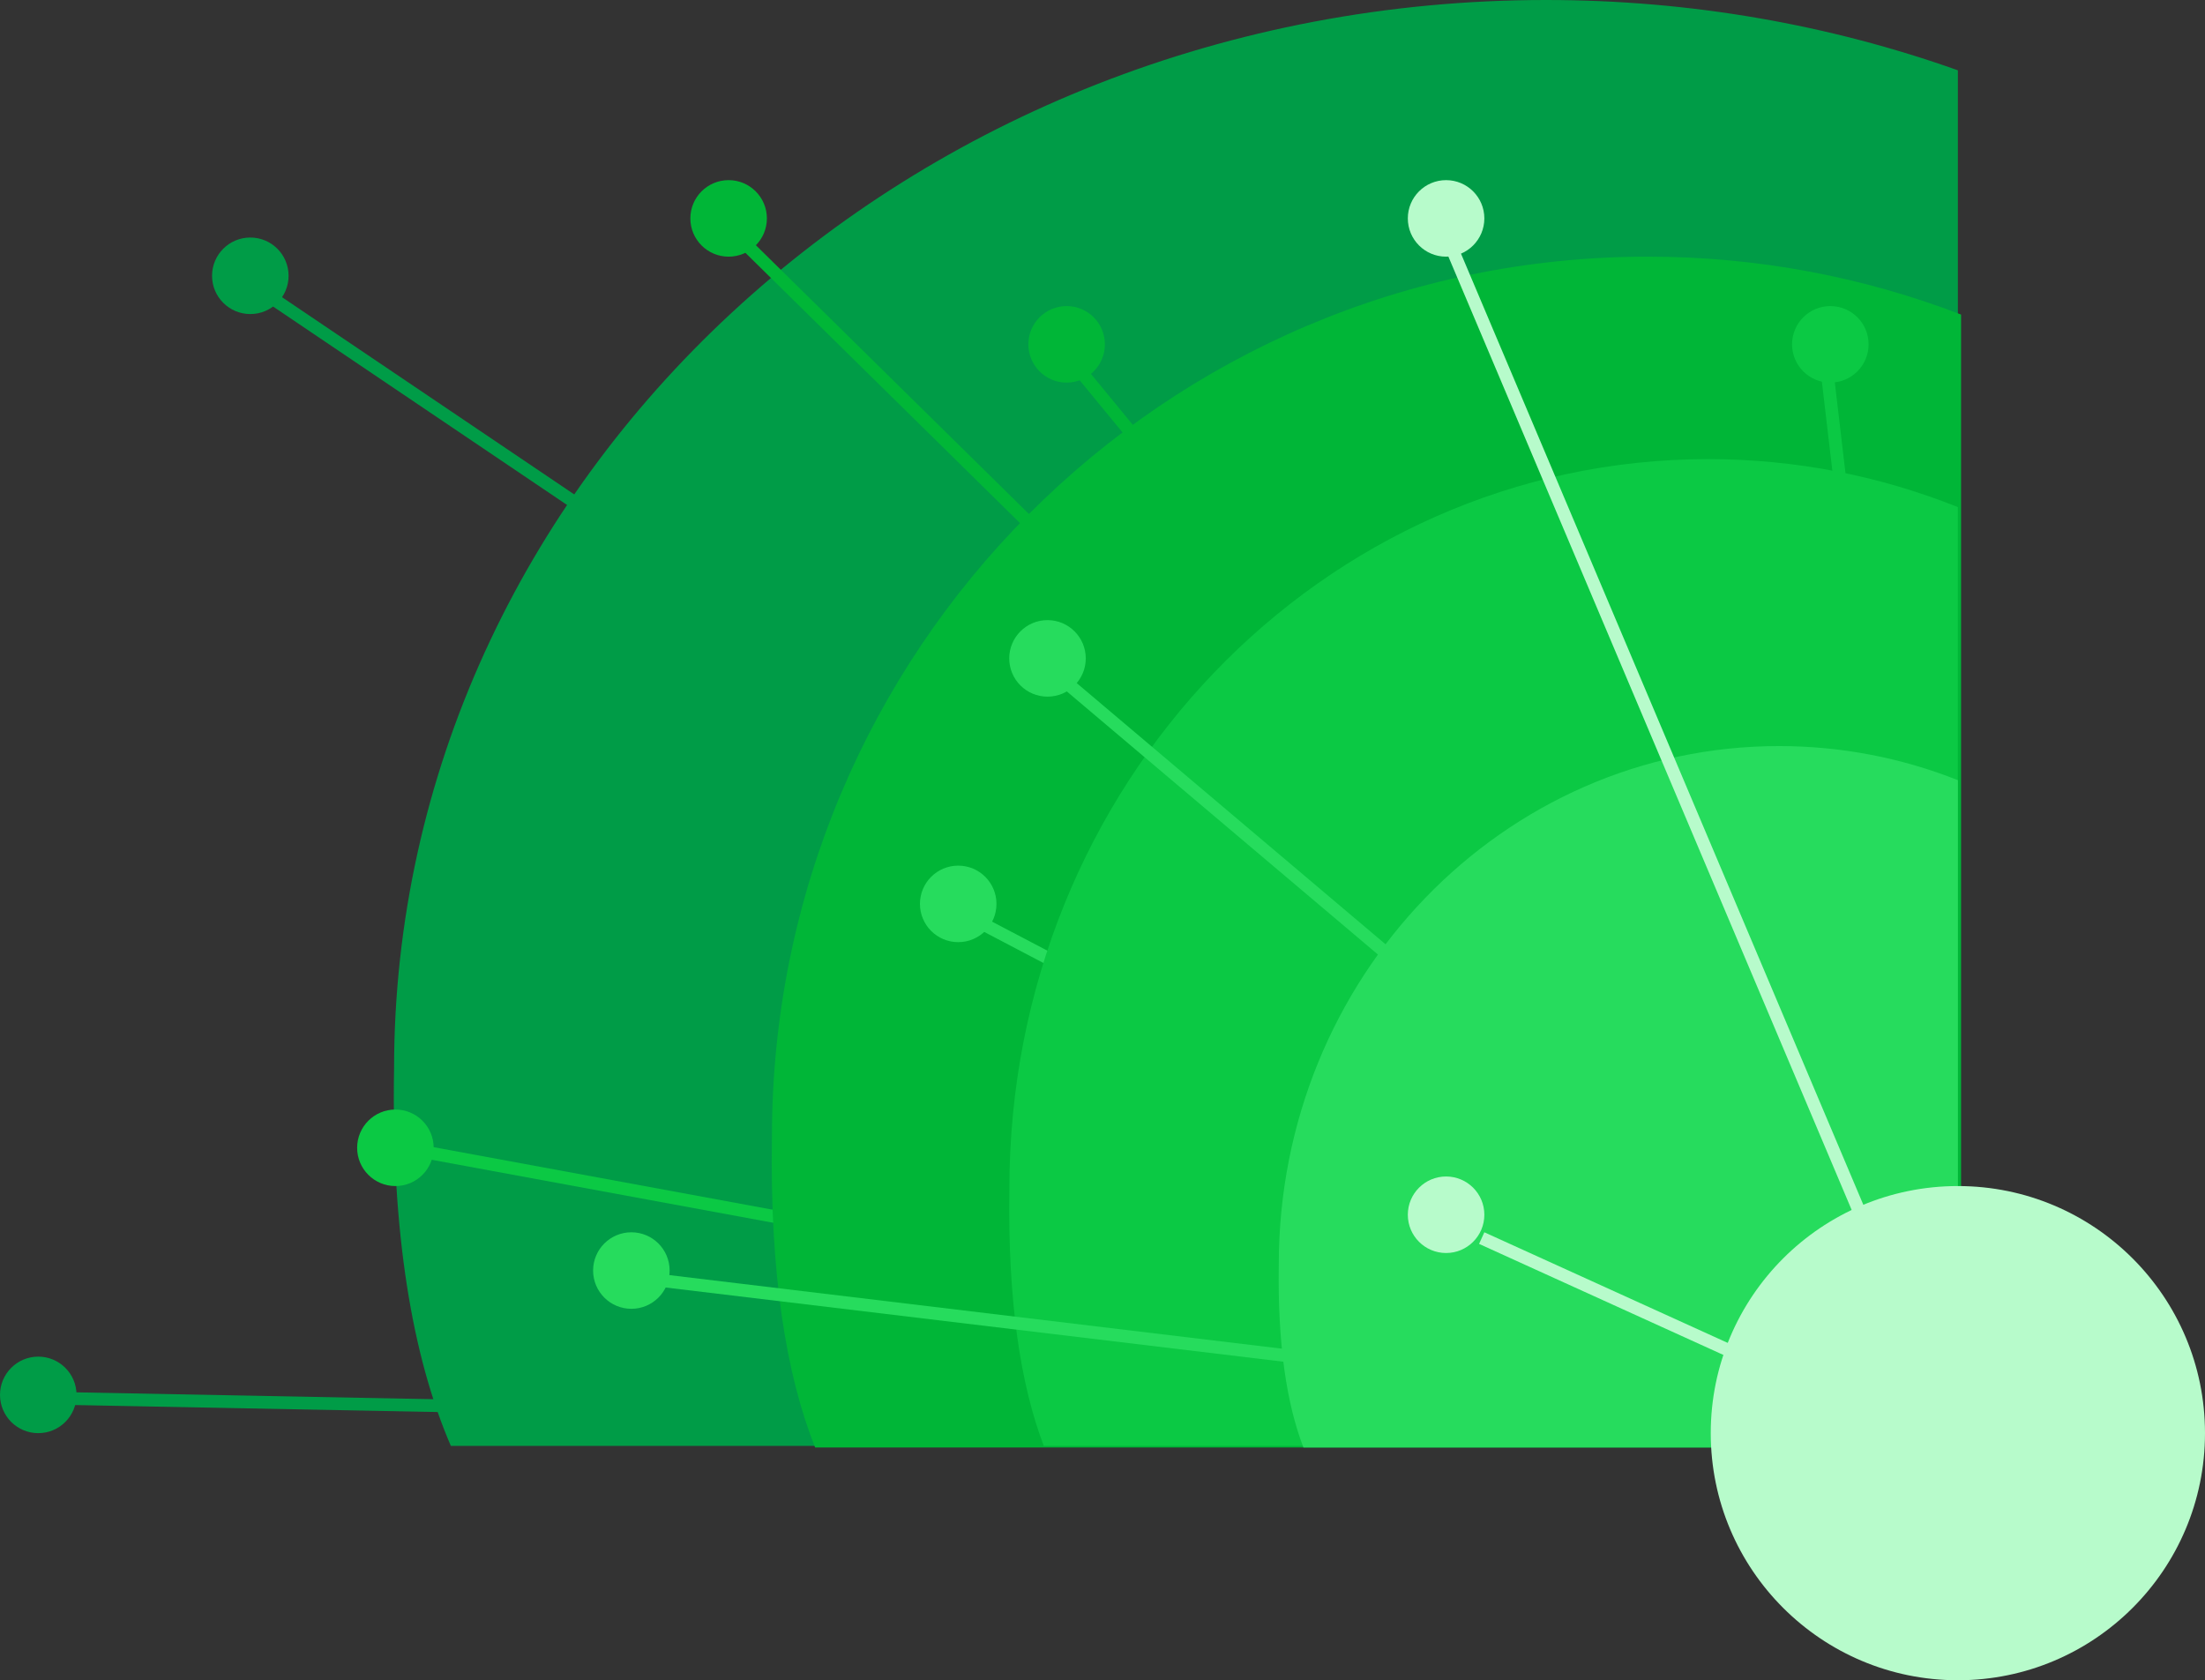 <svg width="1383" height="1054" viewBox="0 0 1383 1054" fill="none" xmlns="http://www.w3.org/2000/svg">
<rect x="0" y="0" width="1383" height="1054" fill="#333333" stroke="none"/>
<path d="M969.696 0C570.653 0 247.164 300.074 247.164 670.233C245.35 774.028 258.652 850.99 282.778 907H941.932H1228V44.1C1147.79 15.609 1060.71 0 969.696 0Z" fill="#009C47"/>
<circle cx="24" cy="875" r="24" fill="#009C47"/>
<line x1="1219.74" y1="899.953" x2="26.923" y2="876.999" stroke="#009C47" stroke-width="8"/>
<circle cx="157" cy="173" r="24" fill="#009C47"/>
<line x1="1225.76" y1="899.269" x2="154.762" y2="176.315" stroke="#009C47" stroke-width="8"/>
<circle cx="457" cy="137" r="24" fill="#00B637"/>
<line x1="1225.19" y1="898.804" x2="454.194" y2="139.851" stroke="#00B637" stroke-width="8"/>
<circle cx="669" cy="216" r="24" fill="#00B637"/>
<line x1="1224.91" y1="898.493" x2="665.91" y2="218.54" stroke="#00B637" stroke-width="8"/>
<circle cx="248" cy="720" r="24" fill="#0BC944"/>
<line x1="1227.27" y1="899.887" x2="247.241" y2="719.112" stroke="#0BC944" stroke-width="8"/>
<path d="M1033.58 161C730.15 161 484.167 408.139 484.167 713C482.788 798.485 492.903 861.871 511.248 908H1012.47H1230V197.32C1169.01 173.856 1102.79 161 1033.58 161Z" fill="#00B637"/>
<circle cx="601" cy="567" r="24" fill="#26DC5D"/>
<line x1="1226.14" y1="899.495" x2="599.142" y2="570.542" stroke="#26DC5D" stroke-width="8"/>
<circle cx="762" cy="504" r="24" fill="#26DC5D"/>
<line x1="1225.42" y1="899.008" x2="759.418" y2="505.055" stroke="#26DC5D" stroke-width="8"/>
<circle cx="1148" cy="216" r="24" fill="#0BC944"/>
<line x1="1224.03" y1="896.421" x2="1144.03" y2="216.467" stroke="#0BC944" stroke-width="8"/>
<path d="M1071.33 288C829.303 288 633.1 492.791 633.1 745.414C631.999 816.251 640.067 868.775 654.7 907H1054.49H1228V318.097C1179.35 298.653 1126.53 288 1071.33 288Z" fill="#0BC944"/>
<circle cx="396" cy="797" r="24" fill="#26DC5D"/>
<line x1="1219.34" y1="899.925" x2="395.523" y2="800.971" stroke="#26DC5D" stroke-width="8"/>
<circle cx="657" cy="413" r="24" fill="#26DC5D"/>
<line x1="1225.42" y1="899.007" x2="654.417" y2="416.054" stroke="#26DC5D" stroke-width="8"/>
<path d="M1115.83 468C942.547 468 802.071 613.57 802.071 793.141C801.284 843.493 807.06 880.829 817.536 908H1103.77H1228V489.393C1193.17 475.572 1155.35 468 1115.83 468Z" fill="#26DC5D"/>
<circle cx="907" cy="137" r="24" fill="#B7FBCB"/>
<line x1="1224.32" y1="897.511" x2="903.316" y2="138.558" stroke="#B7FBCB" stroke-width="8"/>
<circle cx="907" cy="762" r="24" fill="#B7FBCB"/>
<line x1="1226.34" y1="911.641" x2="929.345" y2="776.641" stroke="#B7FBCB" stroke-width="8"/>
<circle cx="1228" cy="899" r="155" fill="#B7FBCB"/>
</svg>
